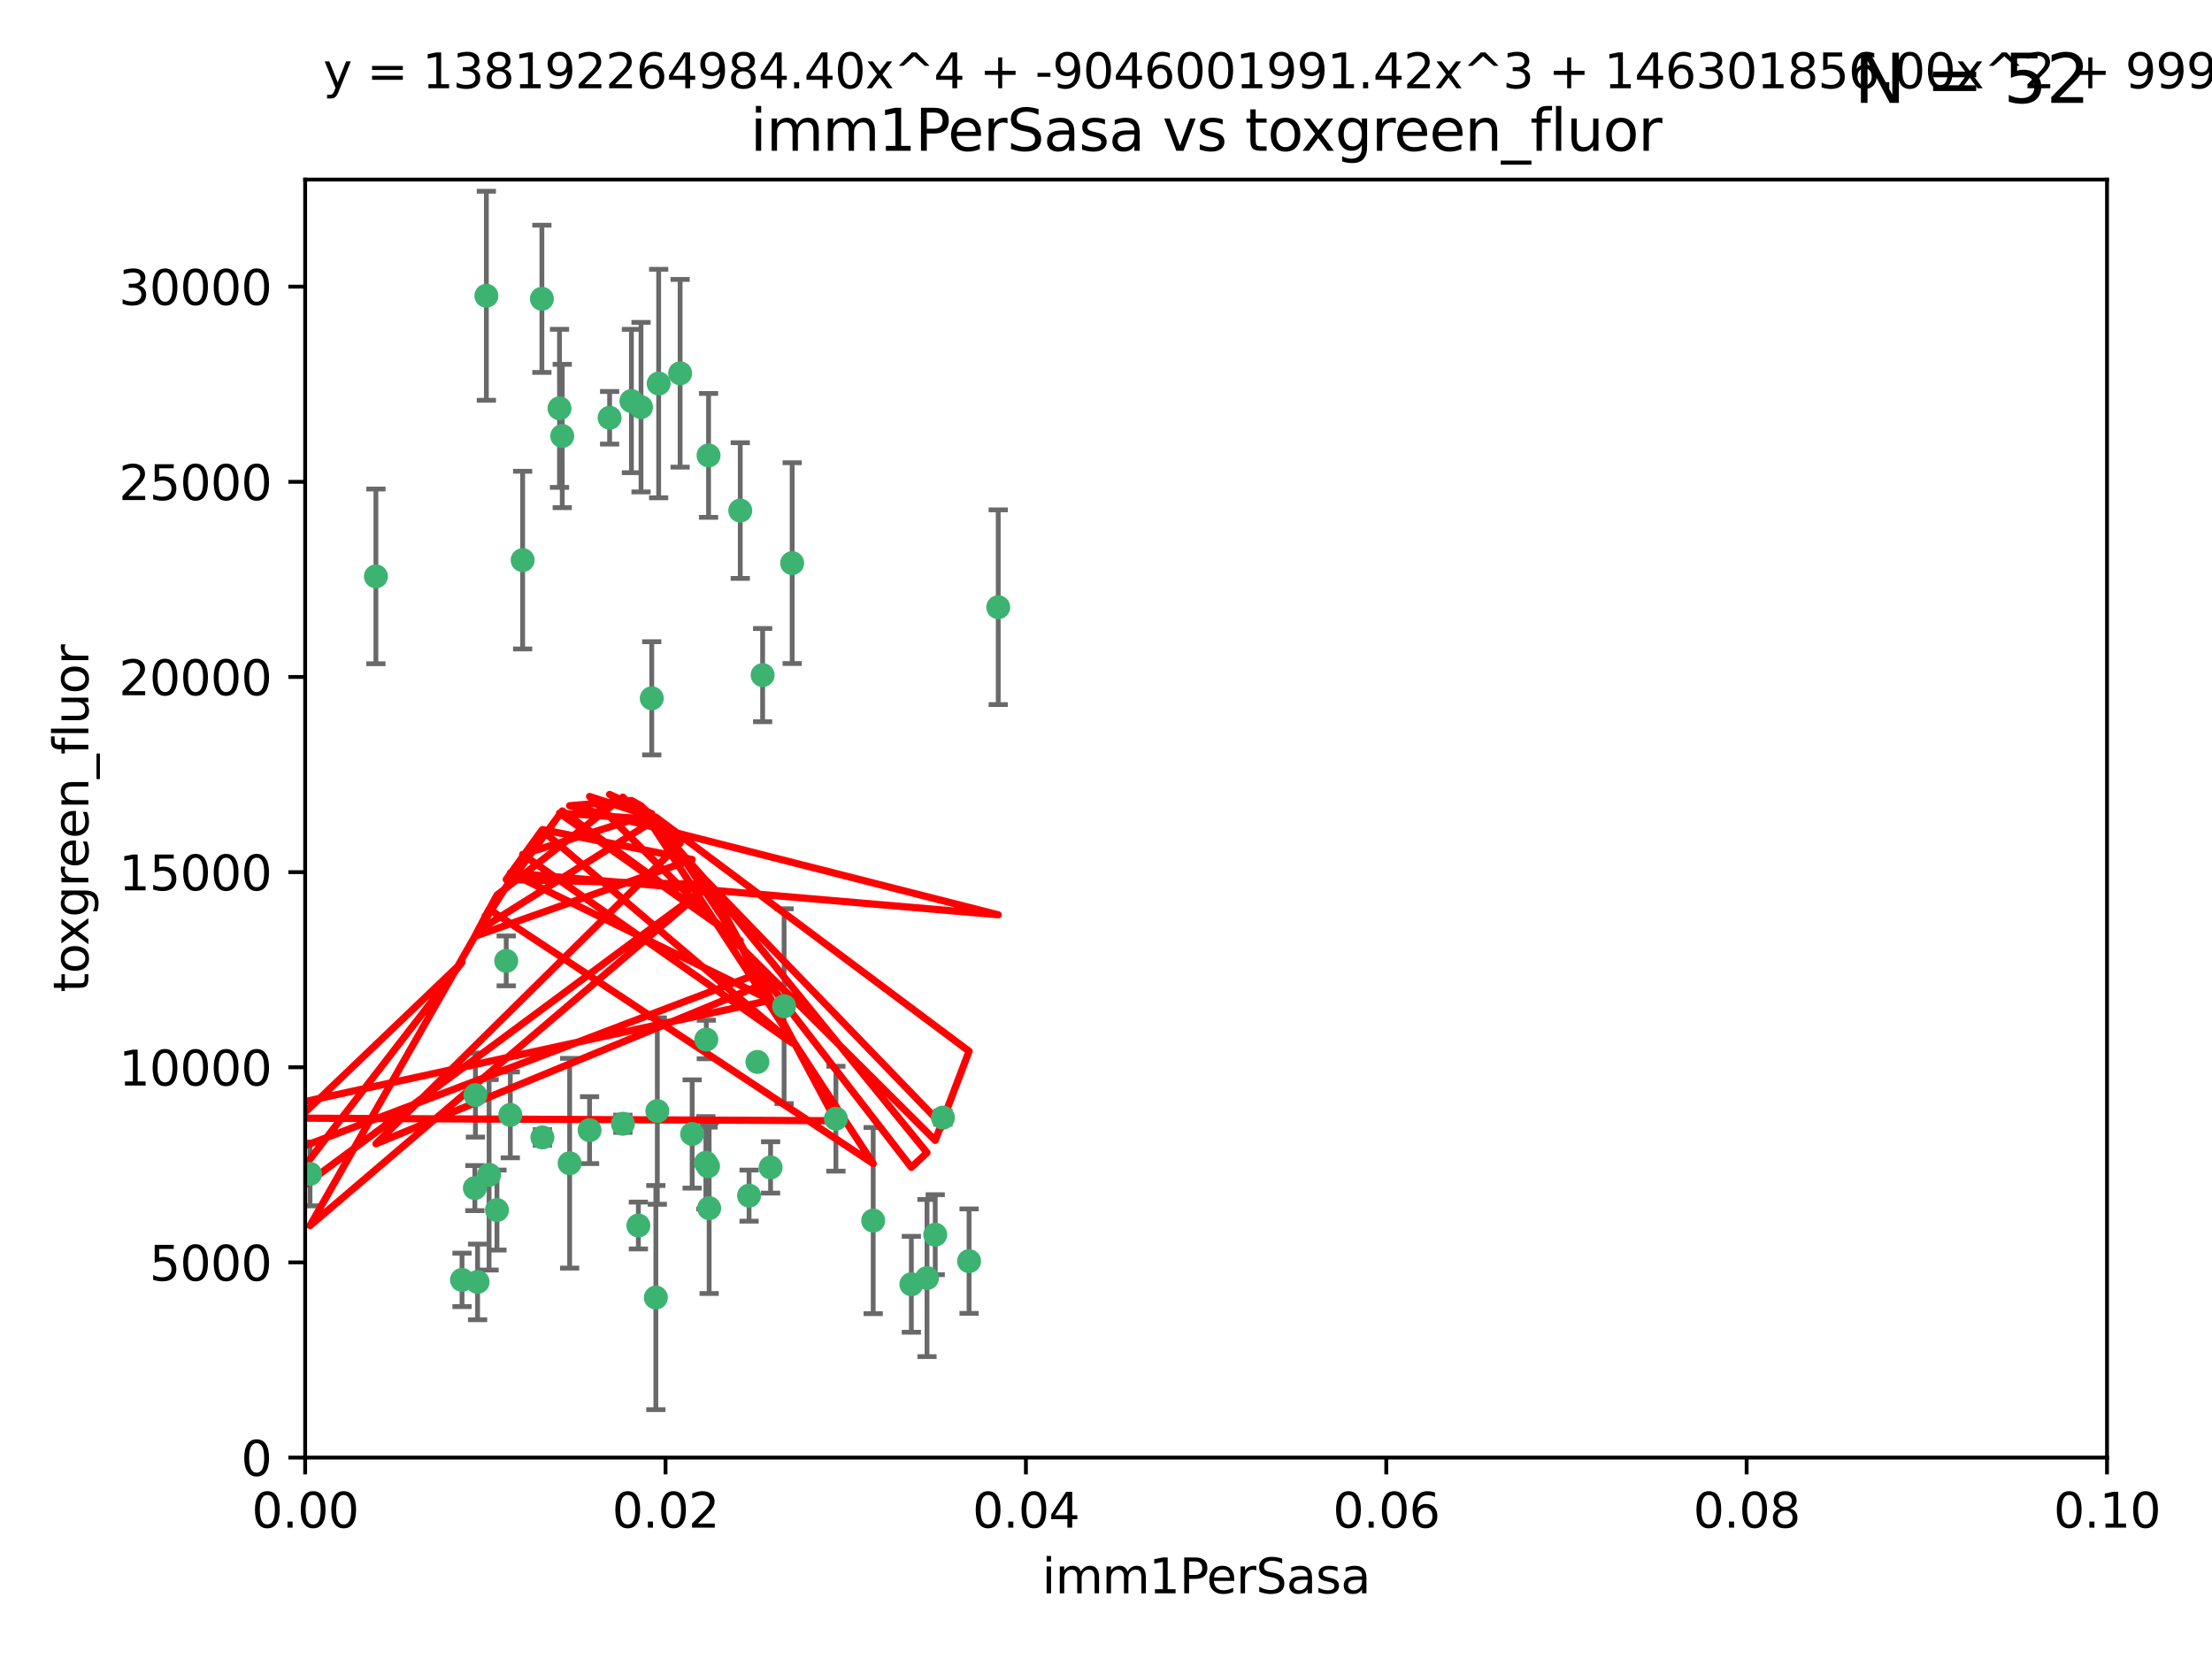 <?xml version="1.0" encoding="utf-8" standalone="no"?>
<!DOCTYPE svg PUBLIC "-//W3C//DTD SVG 1.1//EN"
  "http://www.w3.org/Graphics/SVG/1.1/DTD/svg11.dtd">
<svg xmlns:xlink="http://www.w3.org/1999/xlink" width="460.8pt" height="345.6pt" viewBox="0 0 460.8 345.6" xmlns="http://www.w3.org/2000/svg" version="1.1">
 <defs>
  <style type="text/css">*{stroke-linejoin: round; stroke-linecap: butt}</style>
 </defs>
 <g id="figure_1">
  <g id="patch_1">
   <path d="M 0 345.6 
L 460.8 345.6 
L 460.8 0 
L 0 0 
z
" style="fill: #ffffff"/>
  </g>
  <g id="axes_1">
   <g id="patch_2">
    <path d="M 63.571 303.64 
L 438.93 303.64 
L 438.93 37.411 
L 63.571 37.411 
z
" style="fill: #ffffff"/>
   </g>
   <g id="PathCollection_1">
    <defs>
     <path id="mfd513a1254" d="M 0 1.118 
C 0.297 1.118 0.581 1 0.791 0.791 
C 1 0.581 1.118 0.297 1.118 0 
C 1.118 -0.297 1 -0.581 0.791 -0.791 
C 0.581 -1 0.297 -1.118 0 -1.118 
C -0.297 -1.118 -0.581 -1 -0.791 -0.791 
C -1 -0.581 -1.118 -0.297 -1.118 0 
C -1.118 0.297 -1 0.581 -0.791 0.791 
C -0.581 1 -0.297 1.118 0 1.118 
z
" style="stroke: #3cb371"/>
    </defs>
    <g clip-path="url(#p44b8dd70a2)">
     <use xlink:href="#mfd513a1254" x="101.319" y="61.614" style="fill: #3cb371; stroke: #3cb371"/>
     <use xlink:href="#mfd513a1254" x="117.125" y="90.829" style="fill: #3cb371; stroke: #3cb371"/>
     <use xlink:href="#mfd513a1254" x="154.209" y="106.358" style="fill: #3cb371; stroke: #3cb371"/>
     <use xlink:href="#mfd513a1254" x="116.556" y="85.062" style="fill: #3cb371; stroke: #3cb371"/>
     <use xlink:href="#mfd513a1254" x="137.211" y="79.9" style="fill: #3cb371; stroke: #3cb371"/>
     <use xlink:href="#mfd513a1254" x="126.993" y="87.031" style="fill: #3cb371; stroke: #3cb371"/>
     <use xlink:href="#mfd513a1254" x="135.776" y="145.468" style="fill: #3cb371; stroke: #3cb371"/>
     <use xlink:href="#mfd513a1254" x="108.878" y="116.682" style="fill: #3cb371; stroke: #3cb371"/>
     <use xlink:href="#mfd513a1254" x="165.022" y="117.306" style="fill: #3cb371; stroke: #3cb371"/>
     <use xlink:href="#mfd513a1254" x="112.885" y="62.244" style="fill: #3cb371; stroke: #3cb371"/>
     <use xlink:href="#mfd513a1254" x="105.456" y="200.168" style="fill: #3cb371; stroke: #3cb371"/>
     <use xlink:href="#mfd513a1254" x="147.604" y="94.872" style="fill: #3cb371; stroke: #3cb371"/>
     <use xlink:href="#mfd513a1254" x="158.869" y="140.634" style="fill: #3cb371; stroke: #3cb371"/>
     <use xlink:href="#mfd513a1254" x="78.311" y="120.071" style="fill: #3cb371; stroke: #3cb371"/>
     <use xlink:href="#mfd513a1254" x="141.682" y="77.763" style="fill: #3cb371; stroke: #3cb371"/>
     <use xlink:href="#mfd513a1254" x="133.537" y="84.817" style="fill: #3cb371; stroke: #3cb371"/>
     <use xlink:href="#mfd513a1254" x="131.536" y="83.54" style="fill: #3cb371; stroke: #3cb371"/>
     <use xlink:href="#mfd513a1254" x="118.666" y="242.324" style="fill: #3cb371; stroke: #3cb371"/>
     <use xlink:href="#mfd513a1254" x="207.949" y="126.494" style="fill: #3cb371; stroke: #3cb371"/>
     <use xlink:href="#mfd513a1254" x="106.309" y="232.256" style="fill: #3cb371; stroke: #3cb371"/>
     <use xlink:href="#mfd513a1254" x="160.527" y="243.195" style="fill: #3cb371; stroke: #3cb371"/>
     <use xlink:href="#mfd513a1254" x="47.979" y="261.328" style="fill: #3cb371; stroke: #3cb371"/>
     <use xlink:href="#mfd513a1254" x="174.135" y="233.047" style="fill: #3cb371; stroke: #3cb371"/>
     <use xlink:href="#mfd513a1254" x="157.777" y="221.217" style="fill: #3cb371; stroke: #3cb371"/>
     <use xlink:href="#mfd513a1254" x="51.464" y="239.862" style="fill: #3cb371; stroke: #3cb371"/>
     <use xlink:href="#mfd513a1254" x="96.246" y="266.625" style="fill: #3cb371; stroke: #3cb371"/>
     <use xlink:href="#mfd513a1254" x="56.296" y="248.797" style="fill: #3cb371; stroke: #3cb371"/>
     <use xlink:href="#mfd513a1254" x="147.728" y="251.686" style="fill: #3cb371; stroke: #3cb371"/>
     <use xlink:href="#mfd513a1254" x="64.585" y="244.545" style="fill: #3cb371; stroke: #3cb371"/>
     <use xlink:href="#mfd513a1254" x="98.924" y="247.505" style="fill: #3cb371; stroke: #3cb371"/>
     <use xlink:href="#mfd513a1254" x="144.189" y="236.229" style="fill: #3cb371; stroke: #3cb371"/>
     <use xlink:href="#mfd513a1254" x="112.991" y="236.943" style="fill: #3cb371; stroke: #3cb371"/>
     <use xlink:href="#mfd513a1254" x="99.038" y="228.123" style="fill: #3cb371; stroke: #3cb371"/>
     <use xlink:href="#mfd513a1254" x="101.887" y="244.739" style="fill: #3cb371; stroke: #3cb371"/>
     <use xlink:href="#mfd513a1254" x="181.901" y="254.269" style="fill: #3cb371; stroke: #3cb371"/>
     <use xlink:href="#mfd513a1254" x="132.984" y="255.298" style="fill: #3cb371; stroke: #3cb371"/>
     <use xlink:href="#mfd513a1254" x="147.137" y="216.55" style="fill: #3cb371; stroke: #3cb371"/>
     <use xlink:href="#mfd513a1254" x="129.761" y="234.099" style="fill: #3cb371; stroke: #3cb371"/>
     <use xlink:href="#mfd513a1254" x="103.527" y="252.073" style="fill: #3cb371; stroke: #3cb371"/>
     <use xlink:href="#mfd513a1254" x="99.49" y="267.05" style="fill: #3cb371; stroke: #3cb371"/>
     <use xlink:href="#mfd513a1254" x="136.932" y="231.454" style="fill: #3cb371; stroke: #3cb371"/>
     <use xlink:href="#mfd513a1254" x="122.819" y="235.431" style="fill: #3cb371; stroke: #3cb371"/>
     <use xlink:href="#mfd513a1254" x="194.827" y="257.206" style="fill: #3cb371; stroke: #3cb371"/>
     <use xlink:href="#mfd513a1254" x="201.874" y="262.719" style="fill: #3cb371; stroke: #3cb371"/>
     <use xlink:href="#mfd513a1254" x="136.627" y="270.307" style="fill: #3cb371; stroke: #3cb371"/>
     <use xlink:href="#mfd513a1254" x="156.045" y="249.072" style="fill: #3cb371; stroke: #3cb371"/>
     <use xlink:href="#mfd513a1254" x="189.85" y="267.541" style="fill: #3cb371; stroke: #3cb371"/>
     <use xlink:href="#mfd513a1254" x="193.111" y="266.237" style="fill: #3cb371; stroke: #3cb371"/>
     <use xlink:href="#mfd513a1254" x="147.498" y="242.954" style="fill: #3cb371; stroke: #3cb371"/>
     <use xlink:href="#mfd513a1254" x="163.341" y="209.613" style="fill: #3cb371; stroke: #3cb371"/>
     <use xlink:href="#mfd513a1254" x="147.046" y="242.227" style="fill: #3cb371; stroke: #3cb371"/>
     <use xlink:href="#mfd513a1254" x="196.43" y="232.825" style="fill: #3cb371; stroke: #3cb371"/>
    </g>
   </g>
   <g id="matplotlib.axis_1">
    <g id="xtick_1">
     <g id="line2d_1">
      <defs>
       <path id="m6118bf0dcf" d="M 0 0 
L 0 3.5 
" style="stroke: #000000; stroke-width: 0.8"/>
      </defs>
      <g>
       <use xlink:href="#m6118bf0dcf" x="63.571" y="303.64" style="stroke: #000000; stroke-width: 0.8"/>
      </g>
     </g>
     <g id="text_1">
      <!-- 0.00 -->
      <g transform="translate(52.438 318.238)scale(0.1 -0.1)">
       <defs>
        <path id="DejaVuSans-30" d="M 2034 4250 
Q 1547 4250 1301 3770 
Q 1056 3291 1056 2328 
Q 1056 1369 1301 889 
Q 1547 409 2034 409 
Q 2525 409 2770 889 
Q 3016 1369 3016 2328 
Q 3016 3291 2770 3770 
Q 2525 4250 2034 4250 
z
M 2034 4750 
Q 2819 4750 3233 4129 
Q 3647 3509 3647 2328 
Q 3647 1150 3233 529 
Q 2819 -91 2034 -91 
Q 1250 -91 836 529 
Q 422 1150 422 2328 
Q 422 3509 836 4129 
Q 1250 4750 2034 4750 
z
" transform="scale(0.016)"/>
        <path id="DejaVuSans-2e" d="M 684 794 
L 1344 794 
L 1344 0 
L 684 0 
L 684 794 
z
" transform="scale(0.016)"/>
       </defs>
       <use xlink:href="#DejaVuSans-30"/>
       <use xlink:href="#DejaVuSans-2e" x="63.623"/>
       <use xlink:href="#DejaVuSans-30" x="95.41"/>
       <use xlink:href="#DejaVuSans-30" x="159.033"/>
      </g>
     </g>
    </g>
    <g id="xtick_2">
     <g id="line2d_2">
      <g>
       <use xlink:href="#m6118bf0dcf" x="138.643" y="303.64" style="stroke: #000000; stroke-width: 0.8"/>
      </g>
     </g>
     <g id="text_2">
      <!-- 0.02 -->
      <g transform="translate(127.51 318.238)scale(0.1 -0.1)">
       <defs>
        <path id="DejaVuSans-32" d="M 1228 531 
L 3431 531 
L 3431 0 
L 469 0 
L 469 531 
Q 828 903 1448 1529 
Q 2069 2156 2228 2338 
Q 2531 2678 2651 2914 
Q 2772 3150 2772 3378 
Q 2772 3750 2511 3984 
Q 2250 4219 1831 4219 
Q 1534 4219 1204 4116 
Q 875 4013 500 3803 
L 500 4441 
Q 881 4594 1212 4672 
Q 1544 4750 1819 4750 
Q 2544 4750 2975 4387 
Q 3406 4025 3406 3419 
Q 3406 3131 3298 2873 
Q 3191 2616 2906 2266 
Q 2828 2175 2409 1742 
Q 1991 1309 1228 531 
z
" transform="scale(0.016)"/>
       </defs>
       <use xlink:href="#DejaVuSans-30"/>
       <use xlink:href="#DejaVuSans-2e" x="63.623"/>
       <use xlink:href="#DejaVuSans-30" x="95.41"/>
       <use xlink:href="#DejaVuSans-32" x="159.033"/>
      </g>
     </g>
    </g>
    <g id="xtick_3">
     <g id="line2d_3">
      <g>
       <use xlink:href="#m6118bf0dcf" x="213.715" y="303.64" style="stroke: #000000; stroke-width: 0.8"/>
      </g>
     </g>
     <g id="text_3">
      <!-- 0.04 -->
      <g transform="translate(202.582 318.238)scale(0.1 -0.1)">
       <defs>
        <path id="DejaVuSans-34" d="M 2419 4116 
L 825 1625 
L 2419 1625 
L 2419 4116 
z
M 2253 4666 
L 3047 4666 
L 3047 1625 
L 3713 1625 
L 3713 1100 
L 3047 1100 
L 3047 0 
L 2419 0 
L 2419 1100 
L 313 1100 
L 313 1709 
L 2253 4666 
z
" transform="scale(0.016)"/>
       </defs>
       <use xlink:href="#DejaVuSans-30"/>
       <use xlink:href="#DejaVuSans-2e" x="63.623"/>
       <use xlink:href="#DejaVuSans-30" x="95.41"/>
       <use xlink:href="#DejaVuSans-34" x="159.033"/>
      </g>
     </g>
    </g>
    <g id="xtick_4">
     <g id="line2d_4">
      <g>
       <use xlink:href="#m6118bf0dcf" x="288.786" y="303.64" style="stroke: #000000; stroke-width: 0.8"/>
      </g>
     </g>
     <g id="text_4">
      <!-- 0.06 -->
      <g transform="translate(277.654 318.238)scale(0.1 -0.1)">
       <defs>
        <path id="DejaVuSans-36" d="M 2113 2584 
Q 1688 2584 1439 2293 
Q 1191 2003 1191 1497 
Q 1191 994 1439 701 
Q 1688 409 2113 409 
Q 2538 409 2786 701 
Q 3034 994 3034 1497 
Q 3034 2003 2786 2293 
Q 2538 2584 2113 2584 
z
M 3366 4563 
L 3366 3988 
Q 3128 4100 2886 4159 
Q 2644 4219 2406 4219 
Q 1781 4219 1451 3797 
Q 1122 3375 1075 2522 
Q 1259 2794 1537 2939 
Q 1816 3084 2150 3084 
Q 2853 3084 3261 2657 
Q 3669 2231 3669 1497 
Q 3669 778 3244 343 
Q 2819 -91 2113 -91 
Q 1303 -91 875 529 
Q 447 1150 447 2328 
Q 447 3434 972 4092 
Q 1497 4750 2381 4750 
Q 2619 4750 2861 4703 
Q 3103 4656 3366 4563 
z
" transform="scale(0.016)"/>
       </defs>
       <use xlink:href="#DejaVuSans-30"/>
       <use xlink:href="#DejaVuSans-2e" x="63.623"/>
       <use xlink:href="#DejaVuSans-30" x="95.41"/>
       <use xlink:href="#DejaVuSans-36" x="159.033"/>
      </g>
     </g>
    </g>
    <g id="xtick_5">
     <g id="line2d_5">
      <g>
       <use xlink:href="#m6118bf0dcf" x="363.858" y="303.64" style="stroke: #000000; stroke-width: 0.8"/>
      </g>
     </g>
     <g id="text_5">
      <!-- 0.08 -->
      <g transform="translate(352.725 318.238)scale(0.1 -0.1)">
       <defs>
        <path id="DejaVuSans-38" d="M 2034 2216 
Q 1584 2216 1326 1975 
Q 1069 1734 1069 1313 
Q 1069 891 1326 650 
Q 1584 409 2034 409 
Q 2484 409 2743 651 
Q 3003 894 3003 1313 
Q 3003 1734 2745 1975 
Q 2488 2216 2034 2216 
z
M 1403 2484 
Q 997 2584 770 2862 
Q 544 3141 544 3541 
Q 544 4100 942 4425 
Q 1341 4750 2034 4750 
Q 2731 4750 3128 4425 
Q 3525 4100 3525 3541 
Q 3525 3141 3298 2862 
Q 3072 2584 2669 2484 
Q 3125 2378 3379 2068 
Q 3634 1759 3634 1313 
Q 3634 634 3220 271 
Q 2806 -91 2034 -91 
Q 1263 -91 848 271 
Q 434 634 434 1313 
Q 434 1759 690 2068 
Q 947 2378 1403 2484 
z
M 1172 3481 
Q 1172 3119 1398 2916 
Q 1625 2713 2034 2713 
Q 2441 2713 2670 2916 
Q 2900 3119 2900 3481 
Q 2900 3844 2670 4047 
Q 2441 4250 2034 4250 
Q 1625 4250 1398 4047 
Q 1172 3844 1172 3481 
z
" transform="scale(0.016)"/>
       </defs>
       <use xlink:href="#DejaVuSans-30"/>
       <use xlink:href="#DejaVuSans-2e" x="63.623"/>
       <use xlink:href="#DejaVuSans-30" x="95.41"/>
       <use xlink:href="#DejaVuSans-38" x="159.033"/>
      </g>
     </g>
    </g>
    <g id="xtick_6">
     <g id="line2d_6">
      <g>
       <use xlink:href="#m6118bf0dcf" x="438.93" y="303.64" style="stroke: #000000; stroke-width: 0.8"/>
      </g>
     </g>
     <g id="text_6">
      <!-- 0.10 -->
      <g transform="translate(427.797 318.238)scale(0.1 -0.1)">
       <defs>
        <path id="DejaVuSans-31" d="M 794 531 
L 1825 531 
L 1825 4091 
L 703 3866 
L 703 4441 
L 1819 4666 
L 2450 4666 
L 2450 531 
L 3481 531 
L 3481 0 
L 794 0 
L 794 531 
z
" transform="scale(0.016)"/>
       </defs>
       <use xlink:href="#DejaVuSans-30"/>
       <use xlink:href="#DejaVuSans-2e" x="63.623"/>
       <use xlink:href="#DejaVuSans-31" x="95.41"/>
       <use xlink:href="#DejaVuSans-30" x="159.033"/>
      </g>
     </g>
    </g>
    <g id="text_7">
     <!-- imm1PerSasa -->
     <g transform="translate(217.067 331.917)scale(0.1 -0.1)">
      <defs>
       <path id="DejaVuSans-69" d="M 603 3500 
L 1178 3500 
L 1178 0 
L 603 0 
L 603 3500 
z
M 603 4863 
L 1178 4863 
L 1178 4134 
L 603 4134 
L 603 4863 
z
" transform="scale(0.016)"/>
       <path id="DejaVuSans-6d" d="M 3328 2828 
Q 3544 3216 3844 3400 
Q 4144 3584 4550 3584 
Q 5097 3584 5394 3201 
Q 5691 2819 5691 2113 
L 5691 0 
L 5113 0 
L 5113 2094 
Q 5113 2597 4934 2840 
Q 4756 3084 4391 3084 
Q 3944 3084 3684 2787 
Q 3425 2491 3425 1978 
L 3425 0 
L 2847 0 
L 2847 2094 
Q 2847 2600 2669 2842 
Q 2491 3084 2119 3084 
Q 1678 3084 1418 2786 
Q 1159 2488 1159 1978 
L 1159 0 
L 581 0 
L 581 3500 
L 1159 3500 
L 1159 2956 
Q 1356 3278 1631 3431 
Q 1906 3584 2284 3584 
Q 2666 3584 2933 3390 
Q 3200 3197 3328 2828 
z
" transform="scale(0.016)"/>
       <path id="DejaVuSans-50" d="M 1259 4147 
L 1259 2394 
L 2053 2394 
Q 2494 2394 2734 2622 
Q 2975 2850 2975 3272 
Q 2975 3691 2734 3919 
Q 2494 4147 2053 4147 
L 1259 4147 
z
M 628 4666 
L 2053 4666 
Q 2838 4666 3239 4311 
Q 3641 3956 3641 3272 
Q 3641 2581 3239 2228 
Q 2838 1875 2053 1875 
L 1259 1875 
L 1259 0 
L 628 0 
L 628 4666 
z
" transform="scale(0.016)"/>
       <path id="DejaVuSans-65" d="M 3597 1894 
L 3597 1613 
L 953 1613 
Q 991 1019 1311 708 
Q 1631 397 2203 397 
Q 2534 397 2845 478 
Q 3156 559 3463 722 
L 3463 178 
Q 3153 47 2828 -22 
Q 2503 -91 2169 -91 
Q 1331 -91 842 396 
Q 353 884 353 1716 
Q 353 2575 817 3079 
Q 1281 3584 2069 3584 
Q 2775 3584 3186 3129 
Q 3597 2675 3597 1894 
z
M 3022 2063 
Q 3016 2534 2758 2815 
Q 2500 3097 2075 3097 
Q 1594 3097 1305 2825 
Q 1016 2553 972 2059 
L 3022 2063 
z
" transform="scale(0.016)"/>
       <path id="DejaVuSans-72" d="M 2631 2963 
Q 2534 3019 2420 3045 
Q 2306 3072 2169 3072 
Q 1681 3072 1420 2755 
Q 1159 2438 1159 1844 
L 1159 0 
L 581 0 
L 581 3500 
L 1159 3500 
L 1159 2956 
Q 1341 3275 1631 3429 
Q 1922 3584 2338 3584 
Q 2397 3584 2469 3576 
Q 2541 3569 2628 3553 
L 2631 2963 
z
" transform="scale(0.016)"/>
       <path id="DejaVuSans-53" d="M 3425 4513 
L 3425 3897 
Q 3066 4069 2747 4153 
Q 2428 4238 2131 4238 
Q 1616 4238 1336 4038 
Q 1056 3838 1056 3469 
Q 1056 3159 1242 3001 
Q 1428 2844 1947 2747 
L 2328 2669 
Q 3034 2534 3370 2195 
Q 3706 1856 3706 1288 
Q 3706 609 3251 259 
Q 2797 -91 1919 -91 
Q 1588 -91 1214 -16 
Q 841 59 441 206 
L 441 856 
Q 825 641 1194 531 
Q 1563 422 1919 422 
Q 2459 422 2753 634 
Q 3047 847 3047 1241 
Q 3047 1584 2836 1778 
Q 2625 1972 2144 2069 
L 1759 2144 
Q 1053 2284 737 2584 
Q 422 2884 422 3419 
Q 422 4038 858 4394 
Q 1294 4750 2059 4750 
Q 2388 4750 2728 4690 
Q 3069 4631 3425 4513 
z
" transform="scale(0.016)"/>
       <path id="DejaVuSans-61" d="M 2194 1759 
Q 1497 1759 1228 1600 
Q 959 1441 959 1056 
Q 959 750 1161 570 
Q 1363 391 1709 391 
Q 2188 391 2477 730 
Q 2766 1069 2766 1631 
L 2766 1759 
L 2194 1759 
z
M 3341 1997 
L 3341 0 
L 2766 0 
L 2766 531 
Q 2569 213 2275 61 
Q 1981 -91 1556 -91 
Q 1019 -91 701 211 
Q 384 513 384 1019 
Q 384 1609 779 1909 
Q 1175 2209 1959 2209 
L 2766 2209 
L 2766 2266 
Q 2766 2663 2505 2880 
Q 2244 3097 1772 3097 
Q 1472 3097 1187 3025 
Q 903 2953 641 2809 
L 641 3341 
Q 956 3463 1253 3523 
Q 1550 3584 1831 3584 
Q 2591 3584 2966 3190 
Q 3341 2797 3341 1997 
z
" transform="scale(0.016)"/>
       <path id="DejaVuSans-73" d="M 2834 3397 
L 2834 2853 
Q 2591 2978 2328 3040 
Q 2066 3103 1784 3103 
Q 1356 3103 1142 2972 
Q 928 2841 928 2578 
Q 928 2378 1081 2264 
Q 1234 2150 1697 2047 
L 1894 2003 
Q 2506 1872 2764 1633 
Q 3022 1394 3022 966 
Q 3022 478 2636 193 
Q 2250 -91 1575 -91 
Q 1294 -91 989 -36 
Q 684 19 347 128 
L 347 722 
Q 666 556 975 473 
Q 1284 391 1588 391 
Q 1994 391 2212 530 
Q 2431 669 2431 922 
Q 2431 1156 2273 1281 
Q 2116 1406 1581 1522 
L 1381 1569 
Q 847 1681 609 1914 
Q 372 2147 372 2553 
Q 372 3047 722 3315 
Q 1072 3584 1716 3584 
Q 2034 3584 2315 3537 
Q 2597 3491 2834 3397 
z
" transform="scale(0.016)"/>
      </defs>
      <use xlink:href="#DejaVuSans-69"/>
      <use xlink:href="#DejaVuSans-6d" x="27.783"/>
      <use xlink:href="#DejaVuSans-6d" x="125.195"/>
      <use xlink:href="#DejaVuSans-31" x="222.607"/>
      <use xlink:href="#DejaVuSans-50" x="286.23"/>
      <use xlink:href="#DejaVuSans-65" x="342.908"/>
      <use xlink:href="#DejaVuSans-72" x="404.432"/>
      <use xlink:href="#DejaVuSans-53" x="445.545"/>
      <use xlink:href="#DejaVuSans-61" x="509.021"/>
      <use xlink:href="#DejaVuSans-73" x="570.301"/>
      <use xlink:href="#DejaVuSans-61" x="622.4"/>
     </g>
    </g>
   </g>
   <g id="matplotlib.axis_2">
    <g id="ytick_1">
     <g id="line2d_7">
      <defs>
       <path id="mf089ee0b6e" d="M 0 0 
L -3.5 0 
" style="stroke: #000000; stroke-width: 0.8"/>
      </defs>
      <g>
       <use xlink:href="#mf089ee0b6e" x="63.571" y="303.64" style="stroke: #000000; stroke-width: 0.8"/>
      </g>
     </g>
     <g id="text_8">
      <!-- 0 -->
      <g transform="translate(50.209 307.439)scale(0.1 -0.1)">
       <use xlink:href="#DejaVuSans-30"/>
      </g>
     </g>
    </g>
    <g id="ytick_2">
     <g id="line2d_8">
      <g>
       <use xlink:href="#mf089ee0b6e" x="63.571" y="262.986" style="stroke: #000000; stroke-width: 0.8"/>
      </g>
     </g>
     <g id="text_9">
      <!-- 5000 -->
      <g transform="translate(31.121 266.786)scale(0.1 -0.1)">
       <defs>
        <path id="DejaVuSans-35" d="M 691 4666 
L 3169 4666 
L 3169 4134 
L 1269 4134 
L 1269 2991 
Q 1406 3038 1543 3061 
Q 1681 3084 1819 3084 
Q 2600 3084 3056 2656 
Q 3513 2228 3513 1497 
Q 3513 744 3044 326 
Q 2575 -91 1722 -91 
Q 1428 -91 1123 -41 
Q 819 9 494 109 
L 494 744 
Q 775 591 1075 516 
Q 1375 441 1709 441 
Q 2250 441 2565 725 
Q 2881 1009 2881 1497 
Q 2881 1984 2565 2268 
Q 2250 2553 1709 2553 
Q 1456 2553 1204 2497 
Q 953 2441 691 2322 
L 691 4666 
z
" transform="scale(0.016)"/>
       </defs>
       <use xlink:href="#DejaVuSans-35"/>
       <use xlink:href="#DejaVuSans-30" x="63.623"/>
       <use xlink:href="#DejaVuSans-30" x="127.246"/>
       <use xlink:href="#DejaVuSans-30" x="190.869"/>
      </g>
     </g>
    </g>
    <g id="ytick_3">
     <g id="line2d_9">
      <g>
       <use xlink:href="#mf089ee0b6e" x="63.571" y="222.333" style="stroke: #000000; stroke-width: 0.8"/>
      </g>
     </g>
     <g id="text_10">
      <!-- 10000 -->
      <g transform="translate(24.759 226.132)scale(0.1 -0.1)">
       <use xlink:href="#DejaVuSans-31"/>
       <use xlink:href="#DejaVuSans-30" x="63.623"/>
       <use xlink:href="#DejaVuSans-30" x="127.246"/>
       <use xlink:href="#DejaVuSans-30" x="190.869"/>
       <use xlink:href="#DejaVuSans-30" x="254.492"/>
      </g>
     </g>
    </g>
    <g id="ytick_4">
     <g id="line2d_10">
      <g>
       <use xlink:href="#mf089ee0b6e" x="63.571" y="181.679" style="stroke: #000000; stroke-width: 0.8"/>
      </g>
     </g>
     <g id="text_11">
      <!-- 15000 -->
      <g transform="translate(24.759 185.478)scale(0.1 -0.1)">
       <use xlink:href="#DejaVuSans-31"/>
       <use xlink:href="#DejaVuSans-35" x="63.623"/>
       <use xlink:href="#DejaVuSans-30" x="127.246"/>
       <use xlink:href="#DejaVuSans-30" x="190.869"/>
       <use xlink:href="#DejaVuSans-30" x="254.492"/>
      </g>
     </g>
    </g>
    <g id="ytick_5">
     <g id="line2d_11">
      <g>
       <use xlink:href="#mf089ee0b6e" x="63.571" y="141.026" style="stroke: #000000; stroke-width: 0.8"/>
      </g>
     </g>
     <g id="text_12">
      <!-- 20000 -->
      <g transform="translate(24.759 144.825)scale(0.1 -0.1)">
       <use xlink:href="#DejaVuSans-32"/>
       <use xlink:href="#DejaVuSans-30" x="63.623"/>
       <use xlink:href="#DejaVuSans-30" x="127.246"/>
       <use xlink:href="#DejaVuSans-30" x="190.869"/>
       <use xlink:href="#DejaVuSans-30" x="254.492"/>
      </g>
     </g>
    </g>
    <g id="ytick_6">
     <g id="line2d_12">
      <g>
       <use xlink:href="#mf089ee0b6e" x="63.571" y="100.372" style="stroke: #000000; stroke-width: 0.8"/>
      </g>
     </g>
     <g id="text_13">
      <!-- 25000 -->
      <g transform="translate(24.759 104.171)scale(0.1 -0.1)">
       <use xlink:href="#DejaVuSans-32"/>
       <use xlink:href="#DejaVuSans-35" x="63.623"/>
       <use xlink:href="#DejaVuSans-30" x="127.246"/>
       <use xlink:href="#DejaVuSans-30" x="190.869"/>
       <use xlink:href="#DejaVuSans-30" x="254.492"/>
      </g>
     </g>
    </g>
    <g id="ytick_7">
     <g id="line2d_13">
      <g>
       <use xlink:href="#mf089ee0b6e" x="63.571" y="59.718" style="stroke: #000000; stroke-width: 0.8"/>
      </g>
     </g>
     <g id="text_14">
      <!-- 30000 -->
      <g transform="translate(24.759 63.518)scale(0.1 -0.1)">
       <defs>
        <path id="DejaVuSans-33" d="M 2597 2516 
Q 3050 2419 3304 2112 
Q 3559 1806 3559 1356 
Q 3559 666 3084 287 
Q 2609 -91 1734 -91 
Q 1441 -91 1130 -33 
Q 819 25 488 141 
L 488 750 
Q 750 597 1062 519 
Q 1375 441 1716 441 
Q 2309 441 2620 675 
Q 2931 909 2931 1356 
Q 2931 1769 2642 2001 
Q 2353 2234 1838 2234 
L 1294 2234 
L 1294 2753 
L 1863 2753 
Q 2328 2753 2575 2939 
Q 2822 3125 2822 3475 
Q 2822 3834 2567 4026 
Q 2313 4219 1838 4219 
Q 1578 4219 1281 4162 
Q 984 4106 628 3988 
L 628 4550 
Q 988 4650 1302 4700 
Q 1616 4750 1894 4750 
Q 2613 4750 3031 4423 
Q 3450 4097 3450 3541 
Q 3450 3153 3228 2886 
Q 3006 2619 2597 2516 
z
" transform="scale(0.016)"/>
       </defs>
       <use xlink:href="#DejaVuSans-33"/>
       <use xlink:href="#DejaVuSans-30" x="63.623"/>
       <use xlink:href="#DejaVuSans-30" x="127.246"/>
       <use xlink:href="#DejaVuSans-30" x="190.869"/>
       <use xlink:href="#DejaVuSans-30" x="254.492"/>
      </g>
     </g>
    </g>
    <g id="text_15">
     <!-- toxgreen_fluor -->
     <g transform="translate(18.401 206.72)rotate(-90)scale(0.1 -0.1)">
      <defs>
       <path id="DejaVuSans-74" d="M 1172 4494 
L 1172 3500 
L 2356 3500 
L 2356 3053 
L 1172 3053 
L 1172 1153 
Q 1172 725 1289 603 
Q 1406 481 1766 481 
L 2356 481 
L 2356 0 
L 1766 0 
Q 1100 0 847 248 
Q 594 497 594 1153 
L 594 3053 
L 172 3053 
L 172 3500 
L 594 3500 
L 594 4494 
L 1172 4494 
z
" transform="scale(0.016)"/>
       <path id="DejaVuSans-6f" d="M 1959 3097 
Q 1497 3097 1228 2736 
Q 959 2375 959 1747 
Q 959 1119 1226 758 
Q 1494 397 1959 397 
Q 2419 397 2687 759 
Q 2956 1122 2956 1747 
Q 2956 2369 2687 2733 
Q 2419 3097 1959 3097 
z
M 1959 3584 
Q 2709 3584 3137 3096 
Q 3566 2609 3566 1747 
Q 3566 888 3137 398 
Q 2709 -91 1959 -91 
Q 1206 -91 779 398 
Q 353 888 353 1747 
Q 353 2609 779 3096 
Q 1206 3584 1959 3584 
z
" transform="scale(0.016)"/>
       <path id="DejaVuSans-78" d="M 3513 3500 
L 2247 1797 
L 3578 0 
L 2900 0 
L 1881 1375 
L 863 0 
L 184 0 
L 1544 1831 
L 300 3500 
L 978 3500 
L 1906 2253 
L 2834 3500 
L 3513 3500 
z
" transform="scale(0.016)"/>
       <path id="DejaVuSans-67" d="M 2906 1791 
Q 2906 2416 2648 2759 
Q 2391 3103 1925 3103 
Q 1463 3103 1205 2759 
Q 947 2416 947 1791 
Q 947 1169 1205 825 
Q 1463 481 1925 481 
Q 2391 481 2648 825 
Q 2906 1169 2906 1791 
z
M 3481 434 
Q 3481 -459 3084 -895 
Q 2688 -1331 1869 -1331 
Q 1566 -1331 1297 -1286 
Q 1028 -1241 775 -1147 
L 775 -588 
Q 1028 -725 1275 -790 
Q 1522 -856 1778 -856 
Q 2344 -856 2625 -561 
Q 2906 -266 2906 331 
L 2906 616 
Q 2728 306 2450 153 
Q 2172 0 1784 0 
Q 1141 0 747 490 
Q 353 981 353 1791 
Q 353 2603 747 3093 
Q 1141 3584 1784 3584 
Q 2172 3584 2450 3431 
Q 2728 3278 2906 2969 
L 2906 3500 
L 3481 3500 
L 3481 434 
z
" transform="scale(0.016)"/>
       <path id="DejaVuSans-6e" d="M 3513 2113 
L 3513 0 
L 2938 0 
L 2938 2094 
Q 2938 2591 2744 2837 
Q 2550 3084 2163 3084 
Q 1697 3084 1428 2787 
Q 1159 2491 1159 1978 
L 1159 0 
L 581 0 
L 581 3500 
L 1159 3500 
L 1159 2956 
Q 1366 3272 1645 3428 
Q 1925 3584 2291 3584 
Q 2894 3584 3203 3211 
Q 3513 2838 3513 2113 
z
" transform="scale(0.016)"/>
       <path id="DejaVuSans-5f" d="M 3263 -1063 
L 3263 -1509 
L -63 -1509 
L -63 -1063 
L 3263 -1063 
z
" transform="scale(0.016)"/>
       <path id="DejaVuSans-66" d="M 2375 4863 
L 2375 4384 
L 1825 4384 
Q 1516 4384 1395 4259 
Q 1275 4134 1275 3809 
L 1275 3500 
L 2222 3500 
L 2222 3053 
L 1275 3053 
L 1275 0 
L 697 0 
L 697 3053 
L 147 3053 
L 147 3500 
L 697 3500 
L 697 3744 
Q 697 4328 969 4595 
Q 1241 4863 1831 4863 
L 2375 4863 
z
" transform="scale(0.016)"/>
       <path id="DejaVuSans-6c" d="M 603 4863 
L 1178 4863 
L 1178 0 
L 603 0 
L 603 4863 
z
" transform="scale(0.016)"/>
       <path id="DejaVuSans-75" d="M 544 1381 
L 544 3500 
L 1119 3500 
L 1119 1403 
Q 1119 906 1312 657 
Q 1506 409 1894 409 
Q 2359 409 2629 706 
Q 2900 1003 2900 1516 
L 2900 3500 
L 3475 3500 
L 3475 0 
L 2900 0 
L 2900 538 
Q 2691 219 2414 64 
Q 2138 -91 1772 -91 
Q 1169 -91 856 284 
Q 544 659 544 1381 
z
M 1991 3584 
L 1991 3584 
z
" transform="scale(0.016)"/>
      </defs>
      <use xlink:href="#DejaVuSans-74"/>
      <use xlink:href="#DejaVuSans-6f" x="39.209"/>
      <use xlink:href="#DejaVuSans-78" x="97.266"/>
      <use xlink:href="#DejaVuSans-67" x="156.445"/>
      <use xlink:href="#DejaVuSans-72" x="219.922"/>
      <use xlink:href="#DejaVuSans-65" x="258.785"/>
      <use xlink:href="#DejaVuSans-65" x="320.309"/>
      <use xlink:href="#DejaVuSans-6e" x="381.832"/>
      <use xlink:href="#DejaVuSans-5f" x="445.211"/>
      <use xlink:href="#DejaVuSans-66" x="495.211"/>
      <use xlink:href="#DejaVuSans-6c" x="530.416"/>
      <use xlink:href="#DejaVuSans-75" x="558.199"/>
      <use xlink:href="#DejaVuSans-6f" x="621.578"/>
      <use xlink:href="#DejaVuSans-72" x="682.76"/>
     </g>
    </g>
   </g>
   <g id="LineCollection_1">
    <path d="M 101.319 83.38 
L 101.319 39.848 
" clip-path="url(#p44b8dd70a2)" style="fill: none; stroke: #696969"/>
    <path d="M 117.125 105.759 
L 117.125 75.9 
" clip-path="url(#p44b8dd70a2)" style="fill: none; stroke: #696969"/>
    <path d="M 154.209 120.489 
L 154.209 92.227 
" clip-path="url(#p44b8dd70a2)" style="fill: none; stroke: #696969"/>
    <path d="M 116.556 101.528 
L 116.556 68.595 
" clip-path="url(#p44b8dd70a2)" style="fill: none; stroke: #696969"/>
    <path d="M 137.211 103.698 
L 137.211 56.102 
" clip-path="url(#p44b8dd70a2)" style="fill: none; stroke: #696969"/>
    <path d="M 126.993 92.506 
L 126.993 81.557 
" clip-path="url(#p44b8dd70a2)" style="fill: none; stroke: #696969"/>
    <path d="M 135.776 157.254 
L 135.776 133.683 
" clip-path="url(#p44b8dd70a2)" style="fill: none; stroke: #696969"/>
    <path d="M 108.878 135.19 
L 108.878 98.175 
" clip-path="url(#p44b8dd70a2)" style="fill: none; stroke: #696969"/>
    <path d="M 165.022 138.218 
L 165.022 96.393 
" clip-path="url(#p44b8dd70a2)" style="fill: none; stroke: #696969"/>
    <path d="M 112.885 77.579 
L 112.885 46.91 
" clip-path="url(#p44b8dd70a2)" style="fill: none; stroke: #696969"/>
    <path d="M 105.456 205.359 
L 105.456 194.977 
" clip-path="url(#p44b8dd70a2)" style="fill: none; stroke: #696969"/>
    <path d="M 147.604 107.775 
L 147.604 81.969 
" clip-path="url(#p44b8dd70a2)" style="fill: none; stroke: #696969"/>
    <path d="M 158.869 150.349 
L 158.869 130.92 
" clip-path="url(#p44b8dd70a2)" style="fill: none; stroke: #696969"/>
    <path d="M 78.311 138.271 
L 78.311 101.87 
" clip-path="url(#p44b8dd70a2)" style="fill: none; stroke: #696969"/>
    <path d="M 141.682 97.317 
L 141.682 58.209 
" clip-path="url(#p44b8dd70a2)" style="fill: none; stroke: #696969"/>
    <path d="M 133.537 102.476 
L 133.537 67.157 
" clip-path="url(#p44b8dd70a2)" style="fill: none; stroke: #696969"/>
    <path d="M 131.536 98.468 
L 131.536 68.613 
" clip-path="url(#p44b8dd70a2)" style="fill: none; stroke: #696969"/>
    <path d="M 118.666 264.166 
L 118.666 220.481 
" clip-path="url(#p44b8dd70a2)" style="fill: none; stroke: #696969"/>
    <path d="M 207.949 146.774 
L 207.949 106.214 
" clip-path="url(#p44b8dd70a2)" style="fill: none; stroke: #696969"/>
    <path d="M 106.309 241.194 
L 106.309 223.317 
" clip-path="url(#p44b8dd70a2)" style="fill: none; stroke: #696969"/>
    <path d="M 160.527 248.545 
L 160.527 237.845 
" clip-path="url(#p44b8dd70a2)" style="fill: none; stroke: #696969"/>
    <path d="M 47.979 278.138 
L 47.979 244.518 
" clip-path="url(#p44b8dd70a2)" style="fill: none; stroke: #696969"/>
    <path d="M 174.135 243.969 
L 174.135 222.125 
" clip-path="url(#p44b8dd70a2)" style="fill: none; stroke: #696969"/>
    <path d="M 157.777 222.051 
L 157.777 220.383 
" clip-path="url(#p44b8dd70a2)" style="fill: none; stroke: #696969"/>
    <path d="M 51.464 259.624 
L 51.464 220.1 
" clip-path="url(#p44b8dd70a2)" style="fill: none; stroke: #696969"/>
    <path d="M 96.246 272.192 
L 96.246 261.058 
" clip-path="url(#p44b8dd70a2)" style="fill: none; stroke: #696969"/>
    <path d="M 56.296 268.328 
L 56.296 229.266 
" clip-path="url(#p44b8dd70a2)" style="fill: none; stroke: #696969"/>
    <path d="M 147.728 269.46 
L 147.728 233.912 
" clip-path="url(#p44b8dd70a2)" style="fill: none; stroke: #696969"/>
    <path d="M 64.585 251.202 
L 64.585 237.887 
" clip-path="url(#p44b8dd70a2)" style="fill: none; stroke: #696969"/>
    <path d="M 98.924 252.2 
L 98.924 242.809 
" clip-path="url(#p44b8dd70a2)" style="fill: none; stroke: #696969"/>
    <path d="M 144.189 247.506 
L 144.189 224.952 
" clip-path="url(#p44b8dd70a2)" style="fill: none; stroke: #696969"/>
    <path d="M 112.991 238.573 
L 112.991 235.313 
" clip-path="url(#p44b8dd70a2)" style="fill: none; stroke: #696969"/>
    <path d="M 99.038 236.876 
L 99.038 219.369 
" clip-path="url(#p44b8dd70a2)" style="fill: none; stroke: #696969"/>
    <path d="M 101.887 264.575 
L 101.887 224.902 
" clip-path="url(#p44b8dd70a2)" style="fill: none; stroke: #696969"/>
    <path d="M 181.901 273.656 
L 181.901 234.881 
" clip-path="url(#p44b8dd70a2)" style="fill: none; stroke: #696969"/>
    <path d="M 132.984 260.179 
L 132.984 250.417 
" clip-path="url(#p44b8dd70a2)" style="fill: none; stroke: #696969"/>
    <path d="M 147.137 220.567 
L 147.137 212.534 
" clip-path="url(#p44b8dd70a2)" style="fill: none; stroke: #696969"/>
    <path d="M 129.761 235.898 
L 129.761 232.3 
" clip-path="url(#p44b8dd70a2)" style="fill: none; stroke: #696969"/>
    <path d="M 103.527 260.406 
L 103.527 243.74 
" clip-path="url(#p44b8dd70a2)" style="fill: none; stroke: #696969"/>
    <path d="M 99.49 274.924 
L 99.49 259.176 
" clip-path="url(#p44b8dd70a2)" style="fill: none; stroke: #696969"/>
    <path d="M 136.932 250.871 
L 136.932 212.037 
" clip-path="url(#p44b8dd70a2)" style="fill: none; stroke: #696969"/>
    <path d="M 122.819 242.403 
L 122.819 228.458 
" clip-path="url(#p44b8dd70a2)" style="fill: none; stroke: #696969"/>
    <path d="M 194.827 265.54 
L 194.827 248.873 
" clip-path="url(#p44b8dd70a2)" style="fill: none; stroke: #696969"/>
    <path d="M 201.874 273.599 
L 201.874 251.839 
" clip-path="url(#p44b8dd70a2)" style="fill: none; stroke: #696969"/>
    <path d="M 136.627 293.652 
L 136.627 246.963 
" clip-path="url(#p44b8dd70a2)" style="fill: none; stroke: #696969"/>
    <path d="M 156.045 254.396 
L 156.045 243.748 
" clip-path="url(#p44b8dd70a2)" style="fill: none; stroke: #696969"/>
    <path d="M 189.85 277.528 
L 189.85 257.554 
" clip-path="url(#p44b8dd70a2)" style="fill: none; stroke: #696969"/>
    <path d="M 193.111 282.602 
L 193.111 249.872 
" clip-path="url(#p44b8dd70a2)" style="fill: none; stroke: #696969"/>
    <path d="M 147.498 251.109 
L 147.498 234.798 
" clip-path="url(#p44b8dd70a2)" style="fill: none; stroke: #696969"/>
    <path d="M 163.341 229.904 
L 163.341 189.322 
" clip-path="url(#p44b8dd70a2)" style="fill: none; stroke: #696969"/>
    <path d="M 147.046 251.85 
L 147.046 232.604 
" clip-path="url(#p44b8dd70a2)" style="fill: none; stroke: #696969"/>
    <path d="M 196.43 234.174 
L 196.43 231.476 
" clip-path="url(#p44b8dd70a2)" style="fill: none; stroke: #696969"/>
   </g>
   <g id="line2d_14">
    <defs>
     <path id="mb0fc5e3232" d="M 2 0 
L -2 -0 
" style="stroke: #696969"/>
    </defs>
    <g clip-path="url(#p44b8dd70a2)">
     <use xlink:href="#mb0fc5e3232" x="101.319" y="83.38" style="fill: #696969; stroke: #696969"/>
     <use xlink:href="#mb0fc5e3232" x="117.125" y="105.759" style="fill: #696969; stroke: #696969"/>
     <use xlink:href="#mb0fc5e3232" x="154.209" y="120.489" style="fill: #696969; stroke: #696969"/>
     <use xlink:href="#mb0fc5e3232" x="116.556" y="101.528" style="fill: #696969; stroke: #696969"/>
     <use xlink:href="#mb0fc5e3232" x="137.211" y="103.698" style="fill: #696969; stroke: #696969"/>
     <use xlink:href="#mb0fc5e3232" x="126.993" y="92.506" style="fill: #696969; stroke: #696969"/>
     <use xlink:href="#mb0fc5e3232" x="135.776" y="157.254" style="fill: #696969; stroke: #696969"/>
     <use xlink:href="#mb0fc5e3232" x="108.878" y="135.19" style="fill: #696969; stroke: #696969"/>
     <use xlink:href="#mb0fc5e3232" x="165.022" y="138.218" style="fill: #696969; stroke: #696969"/>
     <use xlink:href="#mb0fc5e3232" x="112.885" y="77.579" style="fill: #696969; stroke: #696969"/>
     <use xlink:href="#mb0fc5e3232" x="105.456" y="205.359" style="fill: #696969; stroke: #696969"/>
     <use xlink:href="#mb0fc5e3232" x="147.604" y="107.775" style="fill: #696969; stroke: #696969"/>
     <use xlink:href="#mb0fc5e3232" x="158.869" y="150.349" style="fill: #696969; stroke: #696969"/>
     <use xlink:href="#mb0fc5e3232" x="78.311" y="138.271" style="fill: #696969; stroke: #696969"/>
     <use xlink:href="#mb0fc5e3232" x="141.682" y="97.317" style="fill: #696969; stroke: #696969"/>
     <use xlink:href="#mb0fc5e3232" x="133.537" y="102.476" style="fill: #696969; stroke: #696969"/>
     <use xlink:href="#mb0fc5e3232" x="131.536" y="98.468" style="fill: #696969; stroke: #696969"/>
     <use xlink:href="#mb0fc5e3232" x="118.666" y="264.166" style="fill: #696969; stroke: #696969"/>
     <use xlink:href="#mb0fc5e3232" x="207.949" y="146.774" style="fill: #696969; stroke: #696969"/>
     <use xlink:href="#mb0fc5e3232" x="106.309" y="241.194" style="fill: #696969; stroke: #696969"/>
     <use xlink:href="#mb0fc5e3232" x="160.527" y="248.545" style="fill: #696969; stroke: #696969"/>
     <use xlink:href="#mb0fc5e3232" x="47.979" y="278.138" style="fill: #696969; stroke: #696969"/>
     <use xlink:href="#mb0fc5e3232" x="174.135" y="243.969" style="fill: #696969; stroke: #696969"/>
     <use xlink:href="#mb0fc5e3232" x="157.777" y="222.051" style="fill: #696969; stroke: #696969"/>
     <use xlink:href="#mb0fc5e3232" x="51.464" y="259.624" style="fill: #696969; stroke: #696969"/>
     <use xlink:href="#mb0fc5e3232" x="96.246" y="272.192" style="fill: #696969; stroke: #696969"/>
     <use xlink:href="#mb0fc5e3232" x="56.296" y="268.328" style="fill: #696969; stroke: #696969"/>
     <use xlink:href="#mb0fc5e3232" x="147.728" y="269.46" style="fill: #696969; stroke: #696969"/>
     <use xlink:href="#mb0fc5e3232" x="64.585" y="251.202" style="fill: #696969; stroke: #696969"/>
     <use xlink:href="#mb0fc5e3232" x="98.924" y="252.2" style="fill: #696969; stroke: #696969"/>
     <use xlink:href="#mb0fc5e3232" x="144.189" y="247.506" style="fill: #696969; stroke: #696969"/>
     <use xlink:href="#mb0fc5e3232" x="112.991" y="238.573" style="fill: #696969; stroke: #696969"/>
     <use xlink:href="#mb0fc5e3232" x="99.038" y="236.876" style="fill: #696969; stroke: #696969"/>
     <use xlink:href="#mb0fc5e3232" x="101.887" y="264.575" style="fill: #696969; stroke: #696969"/>
     <use xlink:href="#mb0fc5e3232" x="181.901" y="273.656" style="fill: #696969; stroke: #696969"/>
     <use xlink:href="#mb0fc5e3232" x="132.984" y="260.179" style="fill: #696969; stroke: #696969"/>
     <use xlink:href="#mb0fc5e3232" x="147.137" y="220.567" style="fill: #696969; stroke: #696969"/>
     <use xlink:href="#mb0fc5e3232" x="129.761" y="235.898" style="fill: #696969; stroke: #696969"/>
     <use xlink:href="#mb0fc5e3232" x="103.527" y="260.406" style="fill: #696969; stroke: #696969"/>
     <use xlink:href="#mb0fc5e3232" x="99.49" y="274.924" style="fill: #696969; stroke: #696969"/>
     <use xlink:href="#mb0fc5e3232" x="136.932" y="250.871" style="fill: #696969; stroke: #696969"/>
     <use xlink:href="#mb0fc5e3232" x="122.819" y="242.403" style="fill: #696969; stroke: #696969"/>
     <use xlink:href="#mb0fc5e3232" x="194.827" y="265.54" style="fill: #696969; stroke: #696969"/>
     <use xlink:href="#mb0fc5e3232" x="201.874" y="273.599" style="fill: #696969; stroke: #696969"/>
     <use xlink:href="#mb0fc5e3232" x="136.627" y="293.652" style="fill: #696969; stroke: #696969"/>
     <use xlink:href="#mb0fc5e3232" x="156.045" y="254.396" style="fill: #696969; stroke: #696969"/>
     <use xlink:href="#mb0fc5e3232" x="189.85" y="277.528" style="fill: #696969; stroke: #696969"/>
     <use xlink:href="#mb0fc5e3232" x="193.111" y="282.602" style="fill: #696969; stroke: #696969"/>
     <use xlink:href="#mb0fc5e3232" x="147.498" y="251.109" style="fill: #696969; stroke: #696969"/>
     <use xlink:href="#mb0fc5e3232" x="163.341" y="229.904" style="fill: #696969; stroke: #696969"/>
     <use xlink:href="#mb0fc5e3232" x="147.046" y="251.85" style="fill: #696969; stroke: #696969"/>
     <use xlink:href="#mb0fc5e3232" x="196.43" y="234.174" style="fill: #696969; stroke: #696969"/>
    </g>
   </g>
   <g id="line2d_15">
    <g clip-path="url(#p44b8dd70a2)">
     <use xlink:href="#mb0fc5e3232" x="101.319" y="39.848" style="fill: #696969; stroke: #696969"/>
     <use xlink:href="#mb0fc5e3232" x="117.125" y="75.9" style="fill: #696969; stroke: #696969"/>
     <use xlink:href="#mb0fc5e3232" x="154.209" y="92.227" style="fill: #696969; stroke: #696969"/>
     <use xlink:href="#mb0fc5e3232" x="116.556" y="68.595" style="fill: #696969; stroke: #696969"/>
     <use xlink:href="#mb0fc5e3232" x="137.211" y="56.102" style="fill: #696969; stroke: #696969"/>
     <use xlink:href="#mb0fc5e3232" x="126.993" y="81.557" style="fill: #696969; stroke: #696969"/>
     <use xlink:href="#mb0fc5e3232" x="135.776" y="133.683" style="fill: #696969; stroke: #696969"/>
     <use xlink:href="#mb0fc5e3232" x="108.878" y="98.175" style="fill: #696969; stroke: #696969"/>
     <use xlink:href="#mb0fc5e3232" x="165.022" y="96.393" style="fill: #696969; stroke: #696969"/>
     <use xlink:href="#mb0fc5e3232" x="112.885" y="46.91" style="fill: #696969; stroke: #696969"/>
     <use xlink:href="#mb0fc5e3232" x="105.456" y="194.977" style="fill: #696969; stroke: #696969"/>
     <use xlink:href="#mb0fc5e3232" x="147.604" y="81.969" style="fill: #696969; stroke: #696969"/>
     <use xlink:href="#mb0fc5e3232" x="158.869" y="130.92" style="fill: #696969; stroke: #696969"/>
     <use xlink:href="#mb0fc5e3232" x="78.311" y="101.87" style="fill: #696969; stroke: #696969"/>
     <use xlink:href="#mb0fc5e3232" x="141.682" y="58.209" style="fill: #696969; stroke: #696969"/>
     <use xlink:href="#mb0fc5e3232" x="133.537" y="67.157" style="fill: #696969; stroke: #696969"/>
     <use xlink:href="#mb0fc5e3232" x="131.536" y="68.613" style="fill: #696969; stroke: #696969"/>
     <use xlink:href="#mb0fc5e3232" x="118.666" y="220.481" style="fill: #696969; stroke: #696969"/>
     <use xlink:href="#mb0fc5e3232" x="207.949" y="106.214" style="fill: #696969; stroke: #696969"/>
     <use xlink:href="#mb0fc5e3232" x="106.309" y="223.317" style="fill: #696969; stroke: #696969"/>
     <use xlink:href="#mb0fc5e3232" x="160.527" y="237.845" style="fill: #696969; stroke: #696969"/>
     <use xlink:href="#mb0fc5e3232" x="47.979" y="244.518" style="fill: #696969; stroke: #696969"/>
     <use xlink:href="#mb0fc5e3232" x="174.135" y="222.125" style="fill: #696969; stroke: #696969"/>
     <use xlink:href="#mb0fc5e3232" x="157.777" y="220.383" style="fill: #696969; stroke: #696969"/>
     <use xlink:href="#mb0fc5e3232" x="51.464" y="220.1" style="fill: #696969; stroke: #696969"/>
     <use xlink:href="#mb0fc5e3232" x="96.246" y="261.058" style="fill: #696969; stroke: #696969"/>
     <use xlink:href="#mb0fc5e3232" x="56.296" y="229.266" style="fill: #696969; stroke: #696969"/>
     <use xlink:href="#mb0fc5e3232" x="147.728" y="233.912" style="fill: #696969; stroke: #696969"/>
     <use xlink:href="#mb0fc5e3232" x="64.585" y="237.887" style="fill: #696969; stroke: #696969"/>
     <use xlink:href="#mb0fc5e3232" x="98.924" y="242.809" style="fill: #696969; stroke: #696969"/>
     <use xlink:href="#mb0fc5e3232" x="144.189" y="224.952" style="fill: #696969; stroke: #696969"/>
     <use xlink:href="#mb0fc5e3232" x="112.991" y="235.313" style="fill: #696969; stroke: #696969"/>
     <use xlink:href="#mb0fc5e3232" x="99.038" y="219.369" style="fill: #696969; stroke: #696969"/>
     <use xlink:href="#mb0fc5e3232" x="101.887" y="224.902" style="fill: #696969; stroke: #696969"/>
     <use xlink:href="#mb0fc5e3232" x="181.901" y="234.881" style="fill: #696969; stroke: #696969"/>
     <use xlink:href="#mb0fc5e3232" x="132.984" y="250.417" style="fill: #696969; stroke: #696969"/>
     <use xlink:href="#mb0fc5e3232" x="147.137" y="212.534" style="fill: #696969; stroke: #696969"/>
     <use xlink:href="#mb0fc5e3232" x="129.761" y="232.3" style="fill: #696969; stroke: #696969"/>
     <use xlink:href="#mb0fc5e3232" x="103.527" y="243.74" style="fill: #696969; stroke: #696969"/>
     <use xlink:href="#mb0fc5e3232" x="99.49" y="259.176" style="fill: #696969; stroke: #696969"/>
     <use xlink:href="#mb0fc5e3232" x="136.932" y="212.037" style="fill: #696969; stroke: #696969"/>
     <use xlink:href="#mb0fc5e3232" x="122.819" y="228.458" style="fill: #696969; stroke: #696969"/>
     <use xlink:href="#mb0fc5e3232" x="194.827" y="248.873" style="fill: #696969; stroke: #696969"/>
     <use xlink:href="#mb0fc5e3232" x="201.874" y="251.839" style="fill: #696969; stroke: #696969"/>
     <use xlink:href="#mb0fc5e3232" x="136.627" y="246.963" style="fill: #696969; stroke: #696969"/>
     <use xlink:href="#mb0fc5e3232" x="156.045" y="243.748" style="fill: #696969; stroke: #696969"/>
     <use xlink:href="#mb0fc5e3232" x="189.85" y="257.554" style="fill: #696969; stroke: #696969"/>
     <use xlink:href="#mb0fc5e3232" x="193.111" y="249.872" style="fill: #696969; stroke: #696969"/>
     <use xlink:href="#mb0fc5e3232" x="147.498" y="234.798" style="fill: #696969; stroke: #696969"/>
     <use xlink:href="#mb0fc5e3232" x="163.341" y="189.322" style="fill: #696969; stroke: #696969"/>
     <use xlink:href="#mb0fc5e3232" x="147.046" y="232.604" style="fill: #696969; stroke: #696969"/>
     <use xlink:href="#mb0fc5e3232" x="196.43" y="231.476" style="fill: #696969; stroke: #696969"/>
    </g>
   </g>
   <g id="line2d_16">
    <path d="M 101.319 190.455 
L 117.125 168.933 
L 154.209 195.957 
L 116.556 169.385 
L 137.211 170.761 
L 126.993 165.496 
L 135.776 169.502 
L 108.878 177.995 
L 165.022 217.269 
L 112.885 172.935 
L 105.456 183.207 
L 147.604 184.255 
L 158.869 205.043 
L 78.311 238.271 
L 141.682 175.678 
L 133.537 167.867 
L 131.536 166.755 
L 118.666 167.844 
L 207.949 190.565 
L 106.309 181.835 
L 160.527 208.349 
L 47.979 232.863 
L 174.135 233.466 
L 157.777 202.879 
L 51.464 243.273 
L 96.246 200.469 
L 56.296 252.174 
L 147.728 184.457 
L 64.585 255.314 
L 98.924 195.053 
L 144.189 179.045 
L 112.991 172.817 
L 99.038 194.826 
L 101.887 189.405 
L 181.901 242.393 
L 132.984 167.526 
L 147.137 183.504 
L 129.761 166.052 
L 103.527 186.468 
L 99.49 193.943 
L 136.932 170.503 
L 122.819 165.92 
L 194.827 237.562 
L 201.874 218.985 
L 136.627 170.229 
L 156.045 199.483 
L 189.85 243.182 
L 193.111 240.124 
L 147.498 184.084 
L 163.341 213.958 
L 147.046 183.359 
L 196.43 234.523 
" clip-path="url(#p44b8dd70a2)" style="fill: none; stroke: #ff0000; stroke-width: 1.5; stroke-linecap: square"/>
   </g>
   <g id="line2d_17">
    <defs>
     <path id="md4d4b3c97e" d="M 0 2 
C 0.53 2 1.039 1.789 1.414 1.414 
C 1.789 1.039 2 0.53 2 0 
C 2 -0.53 1.789 -1.039 1.414 -1.414 
C 1.039 -1.789 0.53 -2 0 -2 
C -0.53 -2 -1.039 -1.789 -1.414 -1.414 
C -1.789 -1.039 -2 -0.53 -2 0 
C -2 0.53 -1.789 1.039 -1.414 1.414 
C -1.039 1.789 -0.53 2 0 2 
z
" style="stroke: #3cb371"/>
    </defs>
    <g clip-path="url(#p44b8dd70a2)">
     <use xlink:href="#md4d4b3c97e" x="101.319" y="61.614" style="fill: #3cb371; stroke: #3cb371"/>
     <use xlink:href="#md4d4b3c97e" x="117.125" y="90.829" style="fill: #3cb371; stroke: #3cb371"/>
     <use xlink:href="#md4d4b3c97e" x="154.209" y="106.358" style="fill: #3cb371; stroke: #3cb371"/>
     <use xlink:href="#md4d4b3c97e" x="116.556" y="85.062" style="fill: #3cb371; stroke: #3cb371"/>
     <use xlink:href="#md4d4b3c97e" x="137.211" y="79.9" style="fill: #3cb371; stroke: #3cb371"/>
     <use xlink:href="#md4d4b3c97e" x="126.993" y="87.031" style="fill: #3cb371; stroke: #3cb371"/>
     <use xlink:href="#md4d4b3c97e" x="135.776" y="145.468" style="fill: #3cb371; stroke: #3cb371"/>
     <use xlink:href="#md4d4b3c97e" x="108.878" y="116.682" style="fill: #3cb371; stroke: #3cb371"/>
     <use xlink:href="#md4d4b3c97e" x="165.022" y="117.306" style="fill: #3cb371; stroke: #3cb371"/>
     <use xlink:href="#md4d4b3c97e" x="112.885" y="62.244" style="fill: #3cb371; stroke: #3cb371"/>
     <use xlink:href="#md4d4b3c97e" x="105.456" y="200.168" style="fill: #3cb371; stroke: #3cb371"/>
     <use xlink:href="#md4d4b3c97e" x="147.604" y="94.872" style="fill: #3cb371; stroke: #3cb371"/>
     <use xlink:href="#md4d4b3c97e" x="158.869" y="140.634" style="fill: #3cb371; stroke: #3cb371"/>
     <use xlink:href="#md4d4b3c97e" x="78.311" y="120.071" style="fill: #3cb371; stroke: #3cb371"/>
     <use xlink:href="#md4d4b3c97e" x="141.682" y="77.763" style="fill: #3cb371; stroke: #3cb371"/>
     <use xlink:href="#md4d4b3c97e" x="133.537" y="84.817" style="fill: #3cb371; stroke: #3cb371"/>
     <use xlink:href="#md4d4b3c97e" x="131.536" y="83.54" style="fill: #3cb371; stroke: #3cb371"/>
     <use xlink:href="#md4d4b3c97e" x="118.666" y="242.324" style="fill: #3cb371; stroke: #3cb371"/>
     <use xlink:href="#md4d4b3c97e" x="207.949" y="126.494" style="fill: #3cb371; stroke: #3cb371"/>
     <use xlink:href="#md4d4b3c97e" x="106.309" y="232.256" style="fill: #3cb371; stroke: #3cb371"/>
     <use xlink:href="#md4d4b3c97e" x="160.527" y="243.195" style="fill: #3cb371; stroke: #3cb371"/>
     <use xlink:href="#md4d4b3c97e" x="47.979" y="261.328" style="fill: #3cb371; stroke: #3cb371"/>
     <use xlink:href="#md4d4b3c97e" x="174.135" y="233.047" style="fill: #3cb371; stroke: #3cb371"/>
     <use xlink:href="#md4d4b3c97e" x="157.777" y="221.217" style="fill: #3cb371; stroke: #3cb371"/>
     <use xlink:href="#md4d4b3c97e" x="51.464" y="239.862" style="fill: #3cb371; stroke: #3cb371"/>
     <use xlink:href="#md4d4b3c97e" x="96.246" y="266.625" style="fill: #3cb371; stroke: #3cb371"/>
     <use xlink:href="#md4d4b3c97e" x="56.296" y="248.797" style="fill: #3cb371; stroke: #3cb371"/>
     <use xlink:href="#md4d4b3c97e" x="147.728" y="251.686" style="fill: #3cb371; stroke: #3cb371"/>
     <use xlink:href="#md4d4b3c97e" x="64.585" y="244.545" style="fill: #3cb371; stroke: #3cb371"/>
     <use xlink:href="#md4d4b3c97e" x="98.924" y="247.505" style="fill: #3cb371; stroke: #3cb371"/>
     <use xlink:href="#md4d4b3c97e" x="144.189" y="236.229" style="fill: #3cb371; stroke: #3cb371"/>
     <use xlink:href="#md4d4b3c97e" x="112.991" y="236.943" style="fill: #3cb371; stroke: #3cb371"/>
     <use xlink:href="#md4d4b3c97e" x="99.038" y="228.123" style="fill: #3cb371; stroke: #3cb371"/>
     <use xlink:href="#md4d4b3c97e" x="101.887" y="244.739" style="fill: #3cb371; stroke: #3cb371"/>
     <use xlink:href="#md4d4b3c97e" x="181.901" y="254.269" style="fill: #3cb371; stroke: #3cb371"/>
     <use xlink:href="#md4d4b3c97e" x="132.984" y="255.298" style="fill: #3cb371; stroke: #3cb371"/>
     <use xlink:href="#md4d4b3c97e" x="147.137" y="216.55" style="fill: #3cb371; stroke: #3cb371"/>
     <use xlink:href="#md4d4b3c97e" x="129.761" y="234.099" style="fill: #3cb371; stroke: #3cb371"/>
     <use xlink:href="#md4d4b3c97e" x="103.527" y="252.073" style="fill: #3cb371; stroke: #3cb371"/>
     <use xlink:href="#md4d4b3c97e" x="99.49" y="267.05" style="fill: #3cb371; stroke: #3cb371"/>
     <use xlink:href="#md4d4b3c97e" x="136.932" y="231.454" style="fill: #3cb371; stroke: #3cb371"/>
     <use xlink:href="#md4d4b3c97e" x="122.819" y="235.431" style="fill: #3cb371; stroke: #3cb371"/>
     <use xlink:href="#md4d4b3c97e" x="194.827" y="257.206" style="fill: #3cb371; stroke: #3cb371"/>
     <use xlink:href="#md4d4b3c97e" x="201.874" y="262.719" style="fill: #3cb371; stroke: #3cb371"/>
     <use xlink:href="#md4d4b3c97e" x="136.627" y="270.307" style="fill: #3cb371; stroke: #3cb371"/>
     <use xlink:href="#md4d4b3c97e" x="156.045" y="249.072" style="fill: #3cb371; stroke: #3cb371"/>
     <use xlink:href="#md4d4b3c97e" x="189.85" y="267.541" style="fill: #3cb371; stroke: #3cb371"/>
     <use xlink:href="#md4d4b3c97e" x="193.111" y="266.237" style="fill: #3cb371; stroke: #3cb371"/>
     <use xlink:href="#md4d4b3c97e" x="147.498" y="242.954" style="fill: #3cb371; stroke: #3cb371"/>
     <use xlink:href="#md4d4b3c97e" x="163.341" y="209.613" style="fill: #3cb371; stroke: #3cb371"/>
     <use xlink:href="#md4d4b3c97e" x="147.046" y="242.227" style="fill: #3cb371; stroke: #3cb371"/>
     <use xlink:href="#md4d4b3c97e" x="196.43" y="232.825" style="fill: #3cb371; stroke: #3cb371"/>
    </g>
   </g>
   <g id="patch_3">
    <path d="M 63.571 303.64 
L 63.571 37.411 
" style="fill: none; stroke: #000000; stroke-width: 0.8; stroke-linejoin: miter; stroke-linecap: square"/>
   </g>
   <g id="patch_4">
    <path d="M 438.93 303.64 
L 438.93 37.411 
" style="fill: none; stroke: #000000; stroke-width: 0.8; stroke-linejoin: miter; stroke-linecap: square"/>
   </g>
   <g id="patch_5">
    <path d="M 63.571 303.64 
L 438.93 303.64 
" style="fill: none; stroke: #000000; stroke-width: 0.8; stroke-linejoin: miter; stroke-linecap: square"/>
   </g>
   <g id="patch_6">
    <path d="M 63.571 37.411 
L 438.93 37.411 
" style="fill: none; stroke: #000000; stroke-width: 0.8; stroke-linejoin: miter; stroke-linecap: square"/>
   </g>
   <g id="text_16">
    <!-- N = 52 -->
    <g transform="translate(386.257 21.426)scale(0.14 -0.14)">
     <defs>
      <path id="DejaVuSans-4e" d="M 628 4666 
L 1478 4666 
L 3547 763 
L 3547 4666 
L 4159 4666 
L 4159 0 
L 3309 0 
L 1241 3903 
L 1241 0 
L 628 0 
L 628 4666 
z
" transform="scale(0.016)"/>
      <path id="DejaVuSans-20" transform="scale(0.016)"/>
      <path id="DejaVuSans-3d" d="M 678 2906 
L 4684 2906 
L 4684 2381 
L 678 2381 
L 678 2906 
z
M 678 1631 
L 4684 1631 
L 4684 1100 
L 678 1100 
L 678 1631 
z
" transform="scale(0.016)"/>
     </defs>
     <use xlink:href="#DejaVuSans-4e"/>
     <use xlink:href="#DejaVuSans-20" x="74.805"/>
     <use xlink:href="#DejaVuSans-3d" x="106.592"/>
     <use xlink:href="#DejaVuSans-20" x="190.381"/>
     <use xlink:href="#DejaVuSans-35" x="222.168"/>
     <use xlink:href="#DejaVuSans-32" x="285.791"/>
    </g>
   </g>
   <g id="text_17">
    <!-- y = 138192264984.40x^4 + -9046001991.42x^3 + 146301856.00x^2 + 99962.82x + 5906.19 -->
    <g transform="translate(67.325 18.387)scale(0.1 -0.1)">
     <defs>
      <path id="DejaVuSans-79" d="M 2059 -325 
Q 1816 -950 1584 -1140 
Q 1353 -1331 966 -1331 
L 506 -1331 
L 506 -850 
L 844 -850 
Q 1081 -850 1212 -737 
Q 1344 -625 1503 -206 
L 1606 56 
L 191 3500 
L 800 3500 
L 1894 763 
L 2988 3500 
L 3597 3500 
L 2059 -325 
z
" transform="scale(0.016)"/>
      <path id="DejaVuSans-39" d="M 703 97 
L 703 672 
Q 941 559 1184 500 
Q 1428 441 1663 441 
Q 2288 441 2617 861 
Q 2947 1281 2994 2138 
Q 2813 1869 2534 1725 
Q 2256 1581 1919 1581 
Q 1219 1581 811 2004 
Q 403 2428 403 3163 
Q 403 3881 828 4315 
Q 1253 4750 1959 4750 
Q 2769 4750 3195 4129 
Q 3622 3509 3622 2328 
Q 3622 1225 3098 567 
Q 2575 -91 1691 -91 
Q 1453 -91 1209 -44 
Q 966 3 703 97 
z
M 1959 2075 
Q 2384 2075 2632 2365 
Q 2881 2656 2881 3163 
Q 2881 3666 2632 3958 
Q 2384 4250 1959 4250 
Q 1534 4250 1286 3958 
Q 1038 3666 1038 3163 
Q 1038 2656 1286 2365 
Q 1534 2075 1959 2075 
z
" transform="scale(0.016)"/>
      <path id="DejaVuSans-5e" d="M 2988 4666 
L 4684 2925 
L 4056 2925 
L 2681 4159 
L 1306 2925 
L 678 2925 
L 2375 4666 
L 2988 4666 
z
" transform="scale(0.016)"/>
      <path id="DejaVuSans-2b" d="M 2944 4013 
L 2944 2272 
L 4684 2272 
L 4684 1741 
L 2944 1741 
L 2944 0 
L 2419 0 
L 2419 1741 
L 678 1741 
L 678 2272 
L 2419 2272 
L 2419 4013 
L 2944 4013 
z
" transform="scale(0.016)"/>
      <path id="DejaVuSans-2d" d="M 313 2009 
L 1997 2009 
L 1997 1497 
L 313 1497 
L 313 2009 
z
" transform="scale(0.016)"/>
     </defs>
     <use xlink:href="#DejaVuSans-79"/>
     <use xlink:href="#DejaVuSans-20" x="59.18"/>
     <use xlink:href="#DejaVuSans-3d" x="90.967"/>
     <use xlink:href="#DejaVuSans-20" x="174.756"/>
     <use xlink:href="#DejaVuSans-31" x="206.543"/>
     <use xlink:href="#DejaVuSans-33" x="270.166"/>
     <use xlink:href="#DejaVuSans-38" x="333.789"/>
     <use xlink:href="#DejaVuSans-31" x="397.412"/>
     <use xlink:href="#DejaVuSans-39" x="461.035"/>
     <use xlink:href="#DejaVuSans-32" x="524.658"/>
     <use xlink:href="#DejaVuSans-32" x="588.281"/>
     <use xlink:href="#DejaVuSans-36" x="651.904"/>
     <use xlink:href="#DejaVuSans-34" x="715.527"/>
     <use xlink:href="#DejaVuSans-39" x="779.15"/>
     <use xlink:href="#DejaVuSans-38" x="842.773"/>
     <use xlink:href="#DejaVuSans-34" x="906.396"/>
     <use xlink:href="#DejaVuSans-2e" x="970.02"/>
     <use xlink:href="#DejaVuSans-34" x="1001.807"/>
     <use xlink:href="#DejaVuSans-30" x="1065.43"/>
     <use xlink:href="#DejaVuSans-78" x="1129.053"/>
     <use xlink:href="#DejaVuSans-5e" x="1188.232"/>
     <use xlink:href="#DejaVuSans-34" x="1272.021"/>
     <use xlink:href="#DejaVuSans-20" x="1335.645"/>
     <use xlink:href="#DejaVuSans-2b" x="1367.432"/>
     <use xlink:href="#DejaVuSans-20" x="1451.221"/>
     <use xlink:href="#DejaVuSans-2d" x="1483.008"/>
     <use xlink:href="#DejaVuSans-39" x="1519.092"/>
     <use xlink:href="#DejaVuSans-30" x="1582.715"/>
     <use xlink:href="#DejaVuSans-34" x="1646.338"/>
     <use xlink:href="#DejaVuSans-36" x="1709.961"/>
     <use xlink:href="#DejaVuSans-30" x="1773.584"/>
     <use xlink:href="#DejaVuSans-30" x="1837.207"/>
     <use xlink:href="#DejaVuSans-31" x="1900.83"/>
     <use xlink:href="#DejaVuSans-39" x="1964.453"/>
     <use xlink:href="#DejaVuSans-39" x="2028.076"/>
     <use xlink:href="#DejaVuSans-31" x="2091.699"/>
     <use xlink:href="#DejaVuSans-2e" x="2155.322"/>
     <use xlink:href="#DejaVuSans-34" x="2187.109"/>
     <use xlink:href="#DejaVuSans-32" x="2250.732"/>
     <use xlink:href="#DejaVuSans-78" x="2314.355"/>
     <use xlink:href="#DejaVuSans-5e" x="2373.535"/>
     <use xlink:href="#DejaVuSans-33" x="2457.324"/>
     <use xlink:href="#DejaVuSans-20" x="2520.947"/>
     <use xlink:href="#DejaVuSans-2b" x="2552.734"/>
     <use xlink:href="#DejaVuSans-20" x="2636.523"/>
     <use xlink:href="#DejaVuSans-31" x="2668.311"/>
     <use xlink:href="#DejaVuSans-34" x="2731.934"/>
     <use xlink:href="#DejaVuSans-36" x="2795.557"/>
     <use xlink:href="#DejaVuSans-33" x="2859.18"/>
     <use xlink:href="#DejaVuSans-30" x="2922.803"/>
     <use xlink:href="#DejaVuSans-31" x="2986.426"/>
     <use xlink:href="#DejaVuSans-38" x="3050.049"/>
     <use xlink:href="#DejaVuSans-35" x="3113.672"/>
     <use xlink:href="#DejaVuSans-36" x="3177.295"/>
     <use xlink:href="#DejaVuSans-2e" x="3240.918"/>
     <use xlink:href="#DejaVuSans-30" x="3272.705"/>
     <use xlink:href="#DejaVuSans-30" x="3336.328"/>
     <use xlink:href="#DejaVuSans-78" x="3399.951"/>
     <use xlink:href="#DejaVuSans-5e" x="3459.131"/>
     <use xlink:href="#DejaVuSans-32" x="3542.92"/>
     <use xlink:href="#DejaVuSans-20" x="3606.543"/>
     <use xlink:href="#DejaVuSans-2b" x="3638.33"/>
     <use xlink:href="#DejaVuSans-20" x="3722.119"/>
     <use xlink:href="#DejaVuSans-39" x="3753.906"/>
     <use xlink:href="#DejaVuSans-39" x="3817.529"/>
     <use xlink:href="#DejaVuSans-39" x="3881.152"/>
     <use xlink:href="#DejaVuSans-36" x="3944.775"/>
     <use xlink:href="#DejaVuSans-32" x="4008.398"/>
     <use xlink:href="#DejaVuSans-2e" x="4072.021"/>
     <use xlink:href="#DejaVuSans-38" x="4103.809"/>
     <use xlink:href="#DejaVuSans-32" x="4167.432"/>
     <use xlink:href="#DejaVuSans-78" x="4231.055"/>
     <use xlink:href="#DejaVuSans-20" x="4290.234"/>
     <use xlink:href="#DejaVuSans-2b" x="4322.021"/>
     <use xlink:href="#DejaVuSans-20" x="4405.811"/>
     <use xlink:href="#DejaVuSans-35" x="4437.598"/>
     <use xlink:href="#DejaVuSans-39" x="4501.221"/>
     <use xlink:href="#DejaVuSans-30" x="4564.844"/>
     <use xlink:href="#DejaVuSans-36" x="4628.467"/>
     <use xlink:href="#DejaVuSans-2e" x="4692.09"/>
     <use xlink:href="#DejaVuSans-31" x="4723.877"/>
     <use xlink:href="#DejaVuSans-39" x="4787.5"/>
    </g>
   </g>
   <g id="text_18">
    <!-- imm1PerSasa vs toxgreen_fluor -->
    <g transform="translate(156.306 31.411)scale(0.12 -0.12)">
     <defs>
      <path id="DejaVuSans-76" d="M 191 3500 
L 800 3500 
L 1894 563 
L 2988 3500 
L 3597 3500 
L 2284 0 
L 1503 0 
L 191 3500 
z
" transform="scale(0.016)"/>
     </defs>
     <use xlink:href="#DejaVuSans-69"/>
     <use xlink:href="#DejaVuSans-6d" x="27.783"/>
     <use xlink:href="#DejaVuSans-6d" x="125.195"/>
     <use xlink:href="#DejaVuSans-31" x="222.607"/>
     <use xlink:href="#DejaVuSans-50" x="286.23"/>
     <use xlink:href="#DejaVuSans-65" x="342.908"/>
     <use xlink:href="#DejaVuSans-72" x="404.432"/>
     <use xlink:href="#DejaVuSans-53" x="445.545"/>
     <use xlink:href="#DejaVuSans-61" x="509.021"/>
     <use xlink:href="#DejaVuSans-73" x="570.301"/>
     <use xlink:href="#DejaVuSans-61" x="622.4"/>
     <use xlink:href="#DejaVuSans-20" x="683.68"/>
     <use xlink:href="#DejaVuSans-76" x="715.467"/>
     <use xlink:href="#DejaVuSans-73" x="774.646"/>
     <use xlink:href="#DejaVuSans-20" x="826.746"/>
     <use xlink:href="#DejaVuSans-74" x="858.533"/>
     <use xlink:href="#DejaVuSans-6f" x="897.742"/>
     <use xlink:href="#DejaVuSans-78" x="955.799"/>
     <use xlink:href="#DejaVuSans-67" x="1014.979"/>
     <use xlink:href="#DejaVuSans-72" x="1078.455"/>
     <use xlink:href="#DejaVuSans-65" x="1117.318"/>
     <use xlink:href="#DejaVuSans-65" x="1178.842"/>
     <use xlink:href="#DejaVuSans-6e" x="1240.365"/>
     <use xlink:href="#DejaVuSans-5f" x="1303.744"/>
     <use xlink:href="#DejaVuSans-66" x="1353.744"/>
     <use xlink:href="#DejaVuSans-6c" x="1388.949"/>
     <use xlink:href="#DejaVuSans-75" x="1416.732"/>
     <use xlink:href="#DejaVuSans-6f" x="1480.111"/>
     <use xlink:href="#DejaVuSans-72" x="1541.293"/>
    </g>
   </g>
  </g>
 </g>
 <defs>
  <clipPath id="p44b8dd70a2">
   <rect x="63.571" y="37.411" width="375.359" height="266.229"/>
  </clipPath>
 </defs>
</svg>
